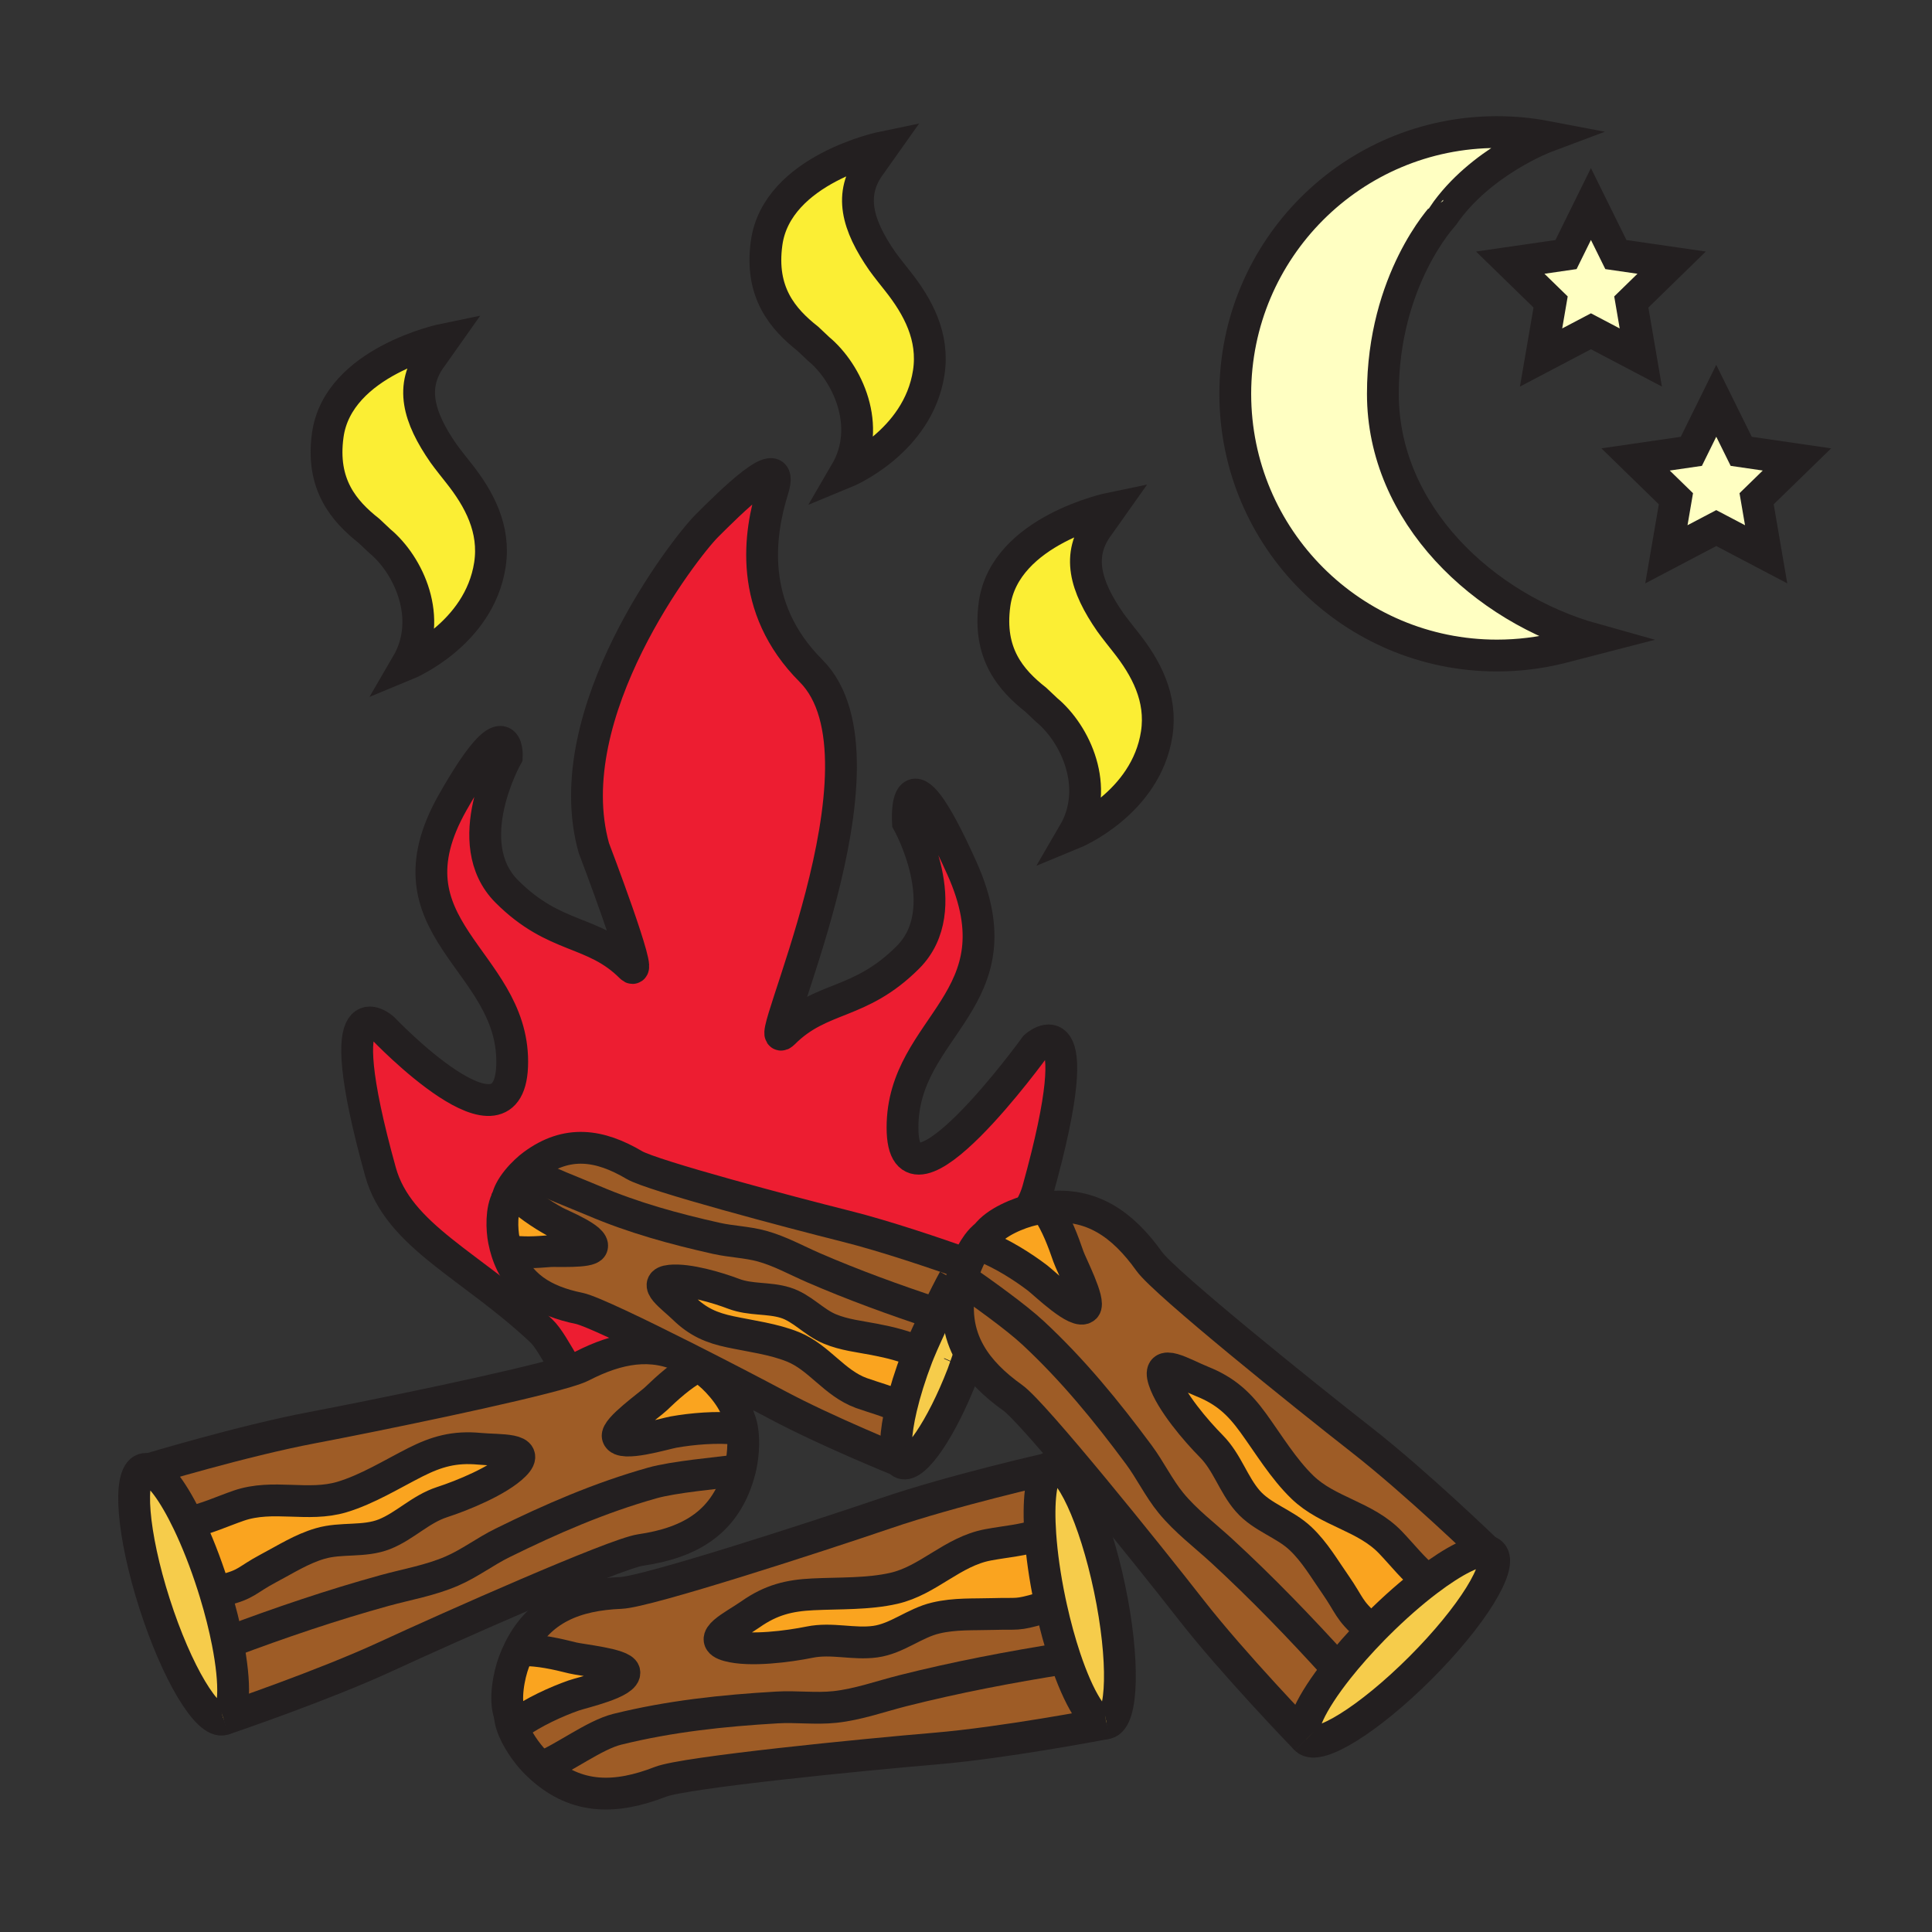 <svg enable-background="new 0 0 850.394 850.394" height="850.394" viewBox="0 0 850.394 850.394" width="850.394" xmlns="http://www.w3.org/2000/svg"><rect x="0" y="0" width="850.394" height="850.394" fill="#333333" stroke="none"/><path d="m790.95 202.23-17.76 17.3 4.2 24.45-21.96-11.54-21.95 11.54 4.2-24.45-17.76-17.3 24.54-3.57 10.97-22.24 10.99 22.24z" fill="#ffffc2"/><path d="m735.79 115.61-17.75 17.31 4.18 24.44-21.95-11.54-21.95 11.54 4.2-24.44-17.77-17.31 24.55-3.56 10.97-22.24 10.98 22.24z" fill="#ffffc2"/><path d="m701.51 281.34-14.939 3.86c-8.87 2.18-18.12 3.34-27.66 3.34-63.62 0-115.19-51.58-115.19-115.19 0-63.64 51.57-115.21 115.19-115.21 7.42 0 14.67.7 21.689 2.04 0 0-29.14 10.92-45.39 34.76 0 0-26.52 28.12-26.52 78.41 0 52.87 44.26 94.44 92.82 107.99z" fill="#ffffc2"/><path d="m654.63 682.81c.8.15 1.46.471 1.96.971 5.24 5.27-8.79 27.819-31.359 50.38-22.57 22.57-45.11 36.609-50.36 31.37 0 0-.01-.011-.021-.021-3.689-3.729 2.24-16.069 13.99-30.95 4.44-5.609 9.71-11.579 15.59-17.59.601-.6 1.19-1.21 1.801-1.81 7.609-7.601 15.21-14.24 22.149-19.49 11.69-8.86 21.49-13.81 26.25-12.86z" fill="#f6cc4b"/><path d="m425.48 556.45c1.25-3.05 2.87-6.19 4.76-8.76l1.899.609c8.73 3.351 18.011 9.23 24.54 14.21 3.261 2.51 17.561 16.471 20.91 12.971 2.42-2.53-6.1-18.881-7.29-22.32-2.43-7.061-5.13-14.21-9.229-20.42l-.13-1.351c19.54-2.17 33.199 7.44 44.909 23.83 6.73 9.42 68.62 59.181 93.17 78.36 24.36 19.01 55.131 48.77 55.61 49.229-4.76-.949-14.56 4-26.25 12.86l-.149-.189c-6.11-4.78-10.841-10.99-16.25-16.62-11.061-11.521-27.4-13.351-38.641-24.181-8.39-8.069-14.92-18.97-21.74-28.38-6.14-8.46-12.119-14.08-22.43-18.21-8.2-3.29-20.189-10.81-16.86-.58 3.011 9.32 14.28 22.431 20.86 29.061 7.05 7.13 9.66 16.779 16.03 24.1s16.29 9.93 23.3 16.6c6.25 5.921 10.42 13.23 15.29 20.19 6.32 9.1 5.74 11.23 14.21 18.54l2.43.97c-5.88 6.011-11.149 11.98-15.59 17.59l-.29-.229c-16.13-17.82-33.13-35.45-50.81-51.72-7.48-6.87-15.79-13.091-22.3-21.03-5.41-6.6-9.141-14.49-14.19-21.29-14.21-19.18-28.98-37.271-46.54-53.6-7.42-6.921-22.56-17.73-30.89-23.511l-.55-.13c.491-1.949 1.241-4.249 2.211-6.599z" fill="#9e5c26"/><path d="m628.23 695.48.149.189c-6.939 5.25-14.54 11.89-22.149 19.49-.61.6-1.2 1.21-1.801 1.81l-2.429-.969c-8.47-7.31-7.89-9.44-14.21-18.54-4.87-6.96-9.04-14.27-15.29-20.19-7.01-6.67-16.93-9.279-23.3-16.6s-8.98-16.97-16.03-24.1c-6.58-6.63-17.85-19.74-20.86-29.061-3.329-10.229 8.66-2.71 16.86.58 10.311 4.13 16.29 9.75 22.43 18.21 6.82 9.41 13.351 20.311 21.74 28.38 11.24 10.83 27.58 12.66 38.641 24.181 5.409 5.63 10.139 11.84 16.249 16.62z" fill="#faa41f"/><path d="m426.92 595.73c-5.05-8.841-6.71-19.101-3.9-31.66.05-.221.1-.44.16-.66.02-.12.05-.24.09-.36l.55.13c8.331 5.78 23.47 16.59 30.89 23.511 17.56 16.329 32.33 34.42 46.54 53.6 5.05 6.8 8.78 14.69 14.19 21.29 6.51 7.939 14.819 14.16 22.3 21.03 17.68 16.27 34.68 33.899 50.81 51.72l.29.229c-11.75 14.881-17.68 27.221-13.99 30.95-.96-.99-31.819-32.899-50.699-57.09-19.15-24.53-68.94-86.41-78.351-93.14-8.21-5.86-14.71-12.22-18.88-19.55z" fill="#9e5c26"/><path d="m495.34 282.48c9.12 11.47 16.21 24.69 13.811 40.44-4.71 30.72-36.521 43.82-36.521 43.82 11.76-20.18.76-43.71-11.96-54.26l-4.71-4.44c-11.02-8.7-21.229-20.38-18.18-42.22 4.55-32.54 51.18-42.11 51.18-42.11l-5.28 7.46c-9.899 13.04-6.05 26.75 5.04 42.73 1.44 2.08 6.62 8.58 6.62 8.58z" fill="#fbee34"/><path d="m488.4 699.18c6.54 31.24 5.949 57.801-1.32 59.311 0 0-.04.01-.13.02-5.12.86-12.15-10.81-18.13-28.66-2.23-6.689-4.33-14.25-6.11-22.35-.21-.93-.41-1.87-.61-2.82-2.199-10.529-3.59-20.52-4.189-29.199-1.021-14.65.21-25.57 3.62-29.021.569-.58 1.189-.95 1.88-1.09 7.269-1.521 18.459 22.569 24.989 53.809z" fill="#f6cc4b"/><path d="m468.82 729.85c5.979 17.851 13.01 29.521 18.13 28.66-2.641.51-45.33 8.65-75.4 11.17-31.03 2.61-110.07 10.4-120.85 14.61-19.48 7.58-36.71 7.9-52.35-6.09l.45-.51c9.42-3.79 22.99-14.08 32.85-16.521 23.28-5.76 46.51-8.22 70.33-9.61 8.47-.5 17.1.69 25.58-.22 10.2-1.109 19.99-4.66 29.83-7.149 23.27-5.881 47.34-10.48 71.08-14.221z" fill="#9e5c26"/><path d="m434.2 543.62c4.06-5.64 14.35-9.811 20.38-11.16.02 0 .04-.01.06-.01 2.17-.48 4.271-.84 6.301-1.061l.13 1.351c4.1 6.21 6.8 13.359 9.229 20.42 1.19 3.439 9.71 19.79 7.29 22.32-3.35 3.5-17.649-10.461-20.91-12.971-6.529-4.979-15.81-10.859-24.54-14.21l-1.899-.609c1.21-1.631 2.529-3.04 3.95-4.061.009-.009.009-.009.009-.009z" fill="#faa41f"/><path d="m468.82 729.85-.351.12c-23.739 3.74-47.81 8.34-71.08 14.221-9.84 2.489-19.63 6.04-29.83 7.149-8.48.91-17.11-.28-25.58.22-23.82 1.391-47.05 3.851-70.33 9.61-9.86 2.44-23.43 12.73-32.85 16.521l-.45.51c-1-.9-1.99-1.86-2.98-2.87-3.45-3.55-8.22-10.11-10.15-16.18l1.94-.091c7.57-5.479 17.6-10.04 25.33-12.76 3.88-1.359 23.4-5.68 22.3-10.399-.79-3.42-19.15-5.23-22.68-6.131-7.24-1.819-14.69-3.489-22.14-3.439l-1.22-.61c8.89-17.56 24.41-23.75 44.55-24.569 11.56-.471 87.1-25.03 116.58-35.08 29.47-10.061 71.65-19.61 71.65-19.61-3.41 3.45-4.641 14.37-3.62 29.021l-.24.02c-7.34 2.5-15.13 3.05-22.81 4.49-15.69 2.95-26.17 15.63-41.37 19.12-11.35 2.609-24.05 2.09-35.67 2.659-10.44.5-18.41 2.421-27.5 8.801-7.25 5.08-20.11 10.979-9.71 13.8 9.43 2.58 26.57.32 35.73-1.55 9.82-2 19.33 1.1 28.94-.23s17.23-8.2 26.64-10.41c8.39-2 16.79-1.489 25.26-1.75 11.101-.323 10.061.667 20.821-2.433l4.71-.5c1.78 8.1 3.88 15.66 6.11 22.35z" fill="#9e5c26"/><path d="m462.71 707.5-4.71.5c-10.76 3.1-9.72 2.11-20.82 2.43-8.47.261-16.87-.25-25.26 1.75-9.41 2.21-17.03 9.08-26.64 10.41s-19.12-1.77-28.94.23c-9.16 1.87-26.3 4.13-35.73 1.55-10.4-2.82 2.46-8.72 9.71-13.8 9.09-6.38 17.06-8.301 27.5-8.801 11.62-.569 24.32-.05 35.67-2.659 15.2-3.49 25.68-16.17 41.37-19.12 7.68-1.44 15.47-1.99 22.81-4.49l.24-.02c.6 8.68 1.99 18.67 4.189 29.199.201.951.401 1.891.611 2.821z" fill="#faa41f"/><path d="m455.69 460.63s24.97-22.59 1.189 63.04c-.67 2.4-1.59 4.66-2.74 6.84l.44 1.95c-6.03 1.35-16.32 5.521-20.38 11.16 0 0 0 0-.01.01-1.421 1.021-2.74 2.43-3.95 4.061-1.891 2.569-3.51 5.71-4.76 8.76-.45-.16-.92-.33-1.43-.51-10.87-3.841-33.98-11.78-51.74-16.221-24.05-6.01-85.15-22.22-93.09-26.899-15.25-9-29.55-11.2-44.61-.03-.96.7-2.04 1.61-3.15 2.66-2.55 2.39-5.23 5.51-6.83 8.62-.6 1.17-1.04 2.33-1.28 3.449v.021c-2.8 4.79-2.5 13.65-1.53 18.47.34 1.721.76 3.351 1.25 4.9 4.74 14.93 16.15 21.77 31.86 24.99 5.18 1.06 25.87 11.029 46.7 21.54l-.1.189c-14.65-7.2-29.51-4.49-45.47 3.73-1.28.659-3.63 1.489-6.8 2.449l-.45-2c-4.18-7.119-7.54-13.199-10.64-16.109-30.62-28.76-62.8-41.561-70.69-69.92-23.78-85.63 1.19-63.04 1.19-63.04s56.79 59.75 56.79 14.569c0-45.2-57.69-58.62-26.17-114.169 24.96-43.97 23.79-20.21 23.79-20.21s-21.41 38.05 0 59.46c21.4 21.41 38.06 16.65 54.69 33.28 5.84 5.85-16.4-52.47-16.4-52.47-16.54-59.35 40.14-132.13 49.65-141.65 9.51-9.51 35.08-35.08 29.14-16.05-5.95 19.04-11.15 51.79 16.79 79.75 39.69 39.67-23.81 171.21-12.04 159.45 16.65-16.66 33.3-11.9 54.72-33.31 21.39-21.4 0-59.45 0-59.45s-2.38-38.06 23.76 20.21c26.169 58.27-26.14 68.99-26.14 114.15.001 45.19 58.441-35.67 58.441-35.67z" fill="#ed1d31"/><path d="m404.52 595.23c1.85-4.5 4.78-10.881 7.68-16.91 3.01-6.28 6-12.181 7.66-15.141l3.32.23c-.06.22-.11.439-.16.66-2.81 12.56-1.15 22.819 3.9 31.66-.479 1.369-2.89 8.329-3.24 9.21-9.14 23.699-20.99 41.189-26.51 39.079-.52-.199-.97-.579-1.34-1.109-2.23-3.16-1.8-11.891.86-23.26 1.58-6.74 3.95-14.41 7.02-22.4.24-.619.51-1.289.81-2.019z" fill="#f6cc4b"/><path d="m424.05 555.94c.51.18.98.35 1.43.51-.97 2.35-1.72 4.649-2.21 6.6-.04.12-.07.24-.09.36l-3.32-.23c-1.66 2.96-4.65 8.86-7.66 15.141l-.24-.12c-18.18-5.98-36.5-12.66-54.04-20.26-7.41-3.23-14.64-7.261-22.51-9.431-6.54-1.8-13.49-1.96-20.07-3.43-18.55-4.15-36.48-9.061-54.04-16.55-7.42-3.17-21.92-8.601-28.82-12.79l-1.02-.29c1.11-1.05 2.19-1.96 3.15-2.66 15.06-11.17 29.36-8.97 44.61.03 7.94 4.68 69.04 20.89 93.09 26.899 17.76 4.441 40.87 12.381 51.74 16.221z" fill="#9e5c26"/><path d="m412.2 578.32c-2.9 6.029-5.83 12.41-7.68 16.91-6.54-2.78-12.22-4.25-19.64-5.681-6.64-1.28-13.3-1.96-19.63-4.6-7.11-2.95-12.22-9.311-19.6-11.57-7.38-2.28-15.25-1.07-22.71-3.89-6.95-2.65-20.12-6.601-27.87-5.79-8.53.899.82 7.17 5.86 12.08 6.33 6.18 12.36 8.71 20.49 10.43 9.05 1.93 19.09 3.16 27.67 6.65 11.52 4.68 18.12 15.979 30.07 20.31 5.84 2.1 11.89 3.54 17.34 6.44l.19.04c-2.66 11.369-3.09 20.1-.86 23.26l-.01.01s-31.91-12.88-53.77-24.56c-9.34-4.971-24.92-13.101-40.42-20.92-20.83-10.511-41.52-20.48-46.7-21.54-15.71-3.221-27.12-10.061-31.86-24.99l1.05-.33c5.83.99 11.92.63 17.82.13 2.9-.25 17.54.67 18.61-1.91 1.46-3.569-13.31-9.46-16.19-11.02-5.73-3.13-13.02-8-18.27-13.261l-1.46-.449c1.6-3.11 4.28-6.23 6.83-8.62l1.02.29c6.9 4.189 21.4 9.62 28.82 12.79 17.56 7.489 35.49 12.399 54.04 16.55 6.58 1.47 13.53 1.63 20.07 3.43 7.87 2.17 15.1 6.2 22.51 9.431 17.54 7.6 35.86 14.279 54.04 20.26z" fill="#9e5c26"/><path d="m395 123.57c9.11 11.47 16.21 24.69 13.8 40.45-4.71 30.71-36.53 43.82-36.53 43.82 11.77-20.17.77-43.72-11.95-54.26l-4.71-4.44c-11.01-8.71-21.22-20.39-18.17-42.23 4.54-32.53 51.17-42.11 51.17-42.11l-5.28 7.46c-9.89 13.05-6.05 26.76 5.04 42.74 1.44 2.08 6.63 8.57 6.63 8.57z" fill="#fbee34"/><path d="m404.52 595.23c-.3.729-.57 1.399-.81 2.02-3.07 7.99-5.44 15.66-7.02 22.4l-.19-.04c-5.45-2.9-11.5-4.341-17.34-6.44-11.95-4.33-18.55-15.63-30.07-20.31-8.58-3.49-18.62-4.721-27.67-6.65-8.13-1.72-14.16-4.25-20.49-10.43-5.04-4.91-14.39-11.181-5.86-12.08 7.75-.811 20.92 3.14 27.87 5.79 7.46 2.819 15.33 1.609 22.71 3.89 7.38 2.26 12.49 8.62 19.6 11.57 6.33 2.64 12.99 3.319 19.63 4.6 7.42 1.43 13.1 2.9 19.64 5.68z" fill="#faa41f"/><path d="m326.61 628.6c1.16 6.12.28 13.841-.94 18.5-10.29 1.32-29.05 2.96-38.53 5.641-23.09 6.5-44.51 15.819-65.92 26.37-7.61 3.729-14.53 9.06-22.36 12.43-9.42 4.09-19.66 5.82-29.45 8.51-23.16 6.38-46.35 14.26-68.85 22.73l-.37.069c-1.31-6.729-3.16-14.109-5.5-21.79l3.31-1.06c10.88-2.61 10.33-4.46 20.12-9.66 7.51-3.95 14.56-8.54 22.83-10.95 9.29-2.72 19.3-.51 28.32-4.1 9-3.6 15.75-10.98 25.28-14.1 8.88-2.881 24.89-9.37 31.84-16.28 7.64-7.58-6.46-6.38-15.26-7.21-11.06-1.05-18.95 1.21-28.28 5.92-10.36 5.25-21.15 11.96-32.32 15.31-14.94 4.471-30.31-1.38-45.41 3.79-7.39 2.55-14.43 5.9-22.05 7.36l-.22.1c-6.35-13.239-12.82-22.13-17.48-23.449 0 0 41.39-12.521 71.99-18.32 26.78-5.09 89.7-17.93 111.9-24.601 3.17-.96 5.52-1.79 6.8-2.449 15.96-8.221 30.82-10.931 45.47-3.73 1.75.86 3.5 1.86 5.25 3.01l-.61 1.23c-6.49 3.63-12.17 8.77-17.56 13.92-2.63 2.52-17.69 13.16-16.7 16.52 1.38 4.641 20.49-1.229 24.53-1.96 8.08-1.439 19.04-2.43 28.33-1.409z" fill="#9e5c26"/><path d="m325.08 623.86c.71 1.37 1.2 2.989 1.53 4.739l-1.84.341c-9.29-1.021-20.25-.03-28.33 1.409-4.04.73-23.15 6.601-24.53 1.96-.99-3.359 14.07-14 16.7-16.52 5.39-5.15 11.07-10.29 17.56-13.92l.61-1.23c1.74 1.15 3.49 2.45 5.23 3.91 4.75 3.941 12.05 12.401 13.07 19.311z" fill="#faa41f"/><path d="m325.67 647.1c0 .021-.01.03-.01.051-5.94 22.77-21.67 31.869-43.69 35.1-11.45 1.67-84.03 33.91-112.3 46.97-27.41 12.65-68.54 26.66-71.09 27.521 4.89-1.78 5.24-15.41 1.61-33.891l.37-.069c22.5-8.471 45.69-16.351 68.85-22.73 9.79-2.689 20.03-4.42 29.45-8.51 7.83-3.37 14.75-8.7 22.36-12.43 21.41-10.551 42.83-19.87 65.92-26.37 9.48-2.682 28.24-4.322 38.53-5.642z" fill="#9e5c26"/><path d="m224.39 754.77c-2.52-6.51-.35-17.439 1.82-23.229.77-2.07 1.62-4 2.54-5.82l1.22.61c7.45-.05 14.9 1.62 22.14 3.439 3.53.9 21.89 2.711 22.68 6.131 1.1 4.72-18.42 9.04-22.3 10.399-7.73 2.72-17.76 7.28-25.33 12.76l-1.94.091c-.48-1.511-.78-2.991-.83-4.381z" fill="#faa41f"/><path d="m223.35 527.52c.24-1.119.68-2.279 1.28-3.449l1.46.449c5.25 5.261 12.54 10.131 18.27 13.261 2.88 1.56 17.65 7.45 16.19 11.02-1.07 2.58-15.71 1.66-18.61 1.91-5.9.5-11.99.86-17.82-.13l-1.05.33c-.49-1.55-.91-3.18-1.25-4.9-.97-4.819-1.27-13.68 1.53-18.47 0-.011 0-.011 0-.021z" fill="#faa41f"/><path d="m211.13 637.7c8.8.83 22.9-.37 15.26 7.21-6.95 6.91-22.96 13.399-31.84 16.28-9.53 3.119-16.28 10.5-25.28 14.1-9.02 3.59-19.03 1.38-28.32 4.1-8.27 2.41-15.32 7-22.83 10.95-9.79 5.2-9.24 7.05-20.12 9.66l-3.31 1.06c-.35-1.13-.7-2.27-1.07-3.42-3.28-10.239-7.01-19.62-10.77-27.46l.22-.1c7.62-1.46 14.66-4.811 22.05-7.36 15.1-5.17 30.47.681 45.41-3.79 11.17-3.35 21.96-10.06 32.32-15.31 9.33-4.71 17.22-6.97 28.28-5.92z" fill="#faa41f"/><path d="m201.84 208.14c9.11 11.46 16.21 24.69 13.8 40.44-4.71 30.72-36.53 43.82-36.53 43.82 11.77-20.17.77-43.72-11.95-54.26l-4.71-4.44c-11.01-8.71-21.22-20.38-18.17-42.23 4.54-32.53 51.17-42.1 51.17-42.1l-5.27 7.46c-9.9 13.05-6.06 26.75 5.03 42.73 1.44 2.08 6.63 8.58 6.63 8.58z" fill="#fbee34"/><path d="m100.19 722.85c3.63 18.48 3.28 32.11-1.61 33.891-.08.029-.12.04-.12.04-7.07 2.26-20.69-20.54-30.43-50.931-9.74-30.399-11.91-56.859-4.83-59.14.67-.21 1.39-.2 2.17.021 4.66 1.319 11.13 10.21 17.48 23.449 3.76 7.84 7.49 17.221 10.77 27.46.37 1.15.72 2.29 1.07 3.42 2.34 7.68 4.19 15.06 5.5 21.79z" fill="#f6cc4b"/><g fill="none"><path d="m487.08 758.49c7.27-1.51 7.86-28.07 1.32-59.311-6.53-31.239-17.721-55.33-24.99-53.81-.69.14-1.311.51-1.88 1.09-3.41 3.45-4.641 14.37-3.62 29.021.6 8.68 1.99 18.67 4.189 29.199.2.95.4 1.891.61 2.82 1.78 8.1 3.88 15.66 6.11 22.35 5.979 17.851 13.01 29.521 18.13 28.66" stroke="#231f20" stroke-width="14"/><path d="m487.08 758.49s-.04.01-.13.02c-2.641.51-45.33 8.65-75.4 11.17-31.03 2.61-110.07 10.4-120.85 14.61-19.48 7.58-36.71 7.9-52.35-6.09-1-.9-1.99-1.86-2.98-2.87-3.45-3.55-8.22-10.11-10.15-16.18-.48-1.511-.78-2.99-.83-4.381-.05-1 .03-1.939.26-2.829" stroke="#231f20" stroke-width="14"/><path d="m461.53 646.46s-42.18 9.55-71.65 19.61c-29.48 10.05-105.02 34.609-116.58 35.08-20.14.819-35.66 7.01-44.55 24.569-.92 1.82-1.77 3.75-2.54 5.82-2.17 5.79-4.34 16.72-1.82 23.229.36.931.81 1.771 1.37 2.49" stroke="#231f20" stroke-width="14"/><path d="m458 708c-10.76 3.1-9.72 2.11-20.82 2.43-8.47.261-16.87-.25-25.26 1.75-9.41 2.21-17.03 9.08-26.64 10.41s-19.12-1.77-28.94.23c-9.16 1.87-26.3 4.13-35.73 1.55-10.4-2.82 2.46-8.72 9.71-13.8 9.09-6.38 17.06-8.301 27.5-8.801 11.62-.569 24.32-.05 35.67-2.659 15.2-3.49 25.68-16.17 41.37-19.12 7.68-1.44 15.47-1.99 22.81-4.49" stroke="#231f20" stroke-width="14"/><path d="m227.16 759.06c7.57-5.479 17.6-10.04 25.33-12.76 3.88-1.359 23.4-5.68 22.3-10.399-.79-3.42-19.15-5.23-22.68-6.131-7.24-1.819-14.69-3.489-22.14-3.439" stroke="#231f20" stroke-width="14"/><path d="m468.47 729.97c-23.739 3.74-47.81 8.34-71.08 14.221-9.84 2.489-19.63 6.04-29.83 7.149-8.48.91-17.11-.28-25.58.22-23.82 1.391-47.05 3.851-70.33 9.61-9.86 2.44-23.43 12.73-32.85 16.521" stroke="#231f20" stroke-width="14"/><path d="m424.84 601.89c-.04.091-.07.2-.11.29" stroke="#231f20" stroke-width="20.185"/><path d="m426.97 595.59c-.01.04-.029.08-.05.141-.479 1.369-2.89 8.329-3.24 9.21-9.14 23.699-20.99 41.189-26.51 39.079-.52-.199-.97-.579-1.34-1.109-2.23-3.16-1.8-11.891.86-23.26 1.58-6.74 3.95-14.41 7.02-22.4.24-.62.51-1.29.81-2.02 1.85-4.5 4.78-10.881 7.68-16.91 3.01-6.28 6-12.181 7.66-15.141" stroke="#231f20" stroke-width="14"/><path d="m223.35 527.54c-.16.77-.21 1.53-.15 2.25" stroke="#231f20" stroke-width="14"/><path d="m424.05 555.94c-10.87-3.841-33.98-11.78-51.74-16.221-24.05-6.01-85.15-22.22-93.09-26.899-15.25-9-29.55-11.2-44.61-.03-.96.7-2.04 1.61-3.15 2.66-2.55 2.39-5.23 5.51-6.83 8.62-.6 1.17-1.04 2.33-1.28 3.449" stroke="#231f20" stroke-width="14"/><path d="m430.22 558.17s-1.739-.65-4.74-1.72c-.45-.16-.92-.33-1.43-.51" stroke="#231f20" stroke-width="20.185"/><path d="m395.82 642.92s-31.91-12.88-53.77-24.56c-9.34-4.971-24.92-13.101-40.42-20.92-20.83-10.511-41.52-20.48-46.7-21.54-15.71-3.221-27.12-10.061-31.86-24.99-.49-1.55-.91-3.18-1.25-4.9-.97-4.819-1.27-13.68 1.53-18.47 0-.01 0-.01 0-.021.41-.68.87-1.279 1.4-1.77" stroke="#231f20" stroke-width="14"/><path d="m407.89 596.73c-1.16-.54-2.27-1.04-3.37-1.5-6.54-2.78-12.22-4.25-19.64-5.681-6.64-1.28-13.3-1.96-19.63-4.6-7.11-2.95-12.22-9.311-19.6-11.57-7.38-2.28-15.25-1.07-22.71-3.89-6.95-2.65-20.12-6.601-27.87-5.79-8.53.899.82 7.17 5.86 12.08 6.33 6.18 12.36 8.71 20.49 10.43 9.05 1.93 19.09 3.16 27.67 6.65 11.52 4.68 18.12 15.979 30.07 20.31 5.84 2.1 11.89 3.54 17.34 6.44" stroke="#231f20" stroke-width="14"/><path d="m226.09 524.52c5.25 5.261 12.54 10.131 18.27 13.261 2.88 1.56 17.65 7.45 16.19 11.02-1.07 2.58-15.71 1.66-18.61 1.91-5.9.5-11.99.86-17.82-.13" stroke="#231f20" stroke-width="14"/><path d="m411.96 578.2c-18.18-5.98-36.5-12.66-54.04-20.26-7.41-3.23-14.64-7.261-22.51-9.431-6.54-1.8-13.49-1.96-20.07-3.43-18.55-4.15-36.48-9.061-54.04-16.55-7.42-3.17-21.92-8.601-28.82-12.79" stroke="#231f20" stroke-width="14"/><path d="m98.46 756.78c-7.07 2.26-20.69-20.54-30.43-50.931-9.74-30.399-11.91-56.859-4.83-59.14.67-.21 1.39-.2 2.17.021 4.66 1.319 11.13 10.21 17.48 23.449 3.76 7.84 7.49 17.221 10.77 27.46.37 1.15.72 2.29 1.07 3.42 2.34 7.681 4.19 15.061 5.5 21.79 3.63 18.48 3.28 32.11-1.61 33.891" stroke="#231f20" stroke-width="14"/><path d="m98.46 756.78s.04-.011.12-.04c2.55-.86 43.68-14.87 71.09-27.521 28.27-13.06 100.85-45.3 112.3-46.97 22.02-3.23 37.75-12.33 43.69-35.1 0-.021.01-.03.01-.051 1.22-4.659 2.1-12.38.94-18.5-.33-1.75-.82-3.369-1.53-4.739-.45-.9-1-1.69-1.64-2.351" stroke="#231f20" stroke-width="14"/><path d="m65.37 646.73s41.39-12.521 71.99-18.32c26.78-5.09 89.7-17.93 111.9-24.601 3.17-.96 5.52-1.79 6.8-2.449 15.96-8.221 30.82-10.931 45.47-3.73 1.75.86 3.5 1.86 5.25 3.01 1.74 1.15 3.49 2.45 5.23 3.91 4.75 3.94 12.05 12.4 13.07 19.311.14.97.16 1.92.03 2.819" stroke="#231f20" stroke-width="14"/><path d="m98 700c10.88-2.61 10.33-4.46 20.12-9.66 7.51-3.95 14.56-8.54 22.83-10.95 9.29-2.72 19.3-.51 28.32-4.1 9-3.6 15.75-10.98 25.28-14.1 8.88-2.881 24.89-9.37 31.84-16.28 7.64-7.58-6.46-6.38-15.26-7.21-11.06-1.05-18.95 1.21-28.28 5.92-10.36 5.25-21.15 11.96-32.32 15.31-14.94 4.471-30.31-1.38-45.41 3.79-7.39 2.55-14.43 5.9-22.05 7.36" stroke="#231f20" stroke-width="14"/><path d="m324.77 628.94c-9.29-1.021-20.25-.03-28.33 1.409-4.04.73-23.15 6.601-24.53 1.96-.99-3.359 14.07-14 16.7-16.52 5.39-5.15 11.07-10.29 17.56-13.92" stroke="#231f20" stroke-width="14"/><path d="m100.56 722.78c22.5-8.471 45.69-16.351 68.85-22.73 9.79-2.689 20.03-4.42 29.45-8.51 7.83-3.37 14.75-8.7 22.36-12.43 21.41-10.551 42.83-19.87 65.92-26.37 9.48-2.681 28.24-4.32 38.53-5.641.31-.04.6-.08.89-.119" stroke="#231f20" stroke-width="14"/><path d="m574.87 765.53c5.25 5.239 27.79-8.8 50.36-31.37 22.569-22.561 36.6-45.11 31.359-50.38-.5-.5-1.16-.82-1.96-.971-4.76-.949-14.56 4-26.25 12.86-6.939 5.25-14.54 11.89-22.149 19.49-.61.6-1.2 1.21-1.801 1.81-5.88 6.011-11.149 11.98-15.59 17.59-11.75 14.881-17.68 27.221-13.99 30.95" stroke="#231f20" stroke-width="14"/><path d="m434.2 543.62c.81-.57 1.649-1.03 2.51-1.32" stroke="#231f20" stroke-width="14"/><path d="m574.87 765.53s-.01-.011-.021-.021c-.96-.99-31.819-32.899-50.699-57.09-19.15-24.53-68.94-86.41-78.351-93.14-8.21-5.86-14.71-12.221-18.88-19.55-5.05-8.841-6.71-19.101-3.9-31.66.05-.221.1-.44.16-.66.02-.12.05-.24.09-.36.49-1.95 1.24-4.25 2.21-6.6 1.25-3.05 2.87-6.19 4.76-8.76 1.21-1.631 2.529-3.04 3.95-4.061" stroke="#231f20" stroke-width="14"/><path d="m654.64 682.82s0 0-.01-.011c-.479-.46-31.25-30.22-55.61-49.229-24.55-19.18-86.439-68.94-93.17-78.36-11.71-16.39-25.369-26-44.909-23.83-2.03.221-4.131.58-6.301 1.061-.02 0-.04.01-.06.01-6.03 1.35-16.32 5.521-20.38 11.16 0 0 0 0-.01.01-.57.8-1.03 1.64-1.32 2.5" stroke="#231f20" stroke-width="14"/><path d="m602 716c-8.47-7.31-7.89-9.44-14.21-18.54-4.87-6.96-9.04-14.27-15.29-20.19-7.01-6.67-16.93-9.279-23.3-16.6s-8.98-16.97-16.03-24.1c-6.58-6.63-17.85-19.74-20.86-29.061-3.329-10.229 8.66-2.71 16.86.58 10.311 4.13 16.29 9.75 22.43 18.21 6.82 9.41 13.351 20.311 21.74 28.38 11.24 10.83 27.58 12.66 38.641 24.181 5.409 5.63 10.14 11.84 16.25 16.62" stroke="#231f20" stroke-width="14"/><path d="m432.14 548.3c8.73 3.351 18.011 9.23 24.54 14.21 3.261 2.51 17.561 16.471 20.91 12.971 2.42-2.53-6.1-18.881-7.29-22.32-2.43-7.061-5.13-14.21-9.229-20.42" stroke="#231f20" stroke-width="14"/><path d="m588.55 734.33c-16.13-17.82-33.13-35.45-50.81-51.72-7.48-6.87-15.79-13.091-22.3-21.03-5.41-6.6-9.141-14.49-14.19-21.29-14.21-19.18-28.98-37.271-46.54-53.6-7.42-6.921-22.56-17.73-30.89-23.511" stroke="#231f20" stroke-width="14"/><path d="m248.81 601.81c-4.18-7.119-7.54-13.199-10.64-16.109-30.62-28.76-62.8-41.561-70.69-69.92-23.78-85.63 1.19-63.04 1.19-63.04s56.79 59.75 56.79 14.569c0-45.2-57.69-58.62-26.17-114.169 24.96-43.97 23.79-20.21 23.79-20.21s-21.41 38.05 0 59.46c21.4 21.41 38.06 16.65 54.69 33.28 5.84 5.85-16.4-52.47-16.4-52.47-16.54-59.35 40.14-132.13 49.65-141.65 9.51-9.51 35.08-35.08 29.14-16.05-5.95 19.04-11.15 51.79 16.79 79.75 39.69 39.67-23.81 171.21-12.04 159.45 16.65-16.66 33.3-11.9 54.72-33.31 21.39-21.4 0-59.45 0-59.45s-2.38-38.06 23.76 20.21c26.169 58.27-26.14 68.99-26.14 114.15 0 45.19 58.44-35.67 58.44-35.67s24.97-22.59 1.189 63.04c-.67 2.4-1.59 4.66-2.74 6.84" stroke="#231f20" stroke-width="14"/><path d="m167.16 238.14c12.72 10.54 23.72 34.09 11.95 54.26 0 0 31.82-13.1 36.53-43.82 2.41-15.75-4.69-28.98-13.8-40.44 0 0-5.19-6.5-6.63-8.58-11.09-15.98-14.93-29.68-5.03-42.73l5.27-7.46s-46.63 9.57-51.17 42.1c-3.05 21.85 7.16 33.52 18.17 42.23z" stroke="#231f20" stroke-width="14"/><path d="m360.32 153.58c12.72 10.54 23.72 34.09 11.95 54.26 0 0 31.82-13.11 36.53-43.82 2.41-15.76-4.69-28.98-13.8-40.45 0 0-5.19-6.49-6.63-8.57-11.09-15.98-14.93-29.69-5.04-42.74l5.28-7.46s-46.63 9.58-51.17 42.11c-3.05 21.84 7.16 33.52 18.17 42.23z" stroke="#231f20" stroke-width="14"/><path d="m460.67 312.48c12.72 10.55 23.72 34.08 11.96 54.26 0 0 31.811-13.1 36.521-43.82 2.399-15.75-4.69-28.97-13.811-40.44 0 0-5.18-6.5-6.62-8.58-11.09-15.98-14.939-29.69-5.04-42.73l5.28-7.46s-46.63 9.57-51.18 42.11c-3.05 21.84 7.16 33.52 18.18 42.22z" stroke="#231f20" stroke-width="14"/><path d="m608.69 173.35c0 52.87 44.26 94.44 92.819 107.99l-14.939 3.86c-8.87 2.18-18.12 3.34-27.66 3.34-63.62 0-115.19-51.58-115.19-115.19 0-63.64 51.57-115.21 115.19-115.21 7.42 0 14.67.7 21.689 2.04 0 0-29.14 10.92-45.39 34.76.001 0-26.519 28.12-26.519 78.41z" stroke="#231f20" stroke-width="14"/><path d="m700.27 89.81 10.98 22.24 24.54 3.56-17.75 17.31 4.18 24.44-21.95-11.54-21.95 11.54 4.2-24.44-17.77-17.31 24.55-3.56z" stroke="#231f20" stroke-width="14"/><path d="m755.43 176.42 10.99 22.24 24.53 3.57-17.76 17.3 4.2 24.45-21.96-11.54-21.95 11.54 4.2-24.45-17.76-17.3 24.54-3.57z" stroke="#231f20" stroke-width="14"/><path d="m0 0h850.394v850.394h-850.394z"/></g></svg>